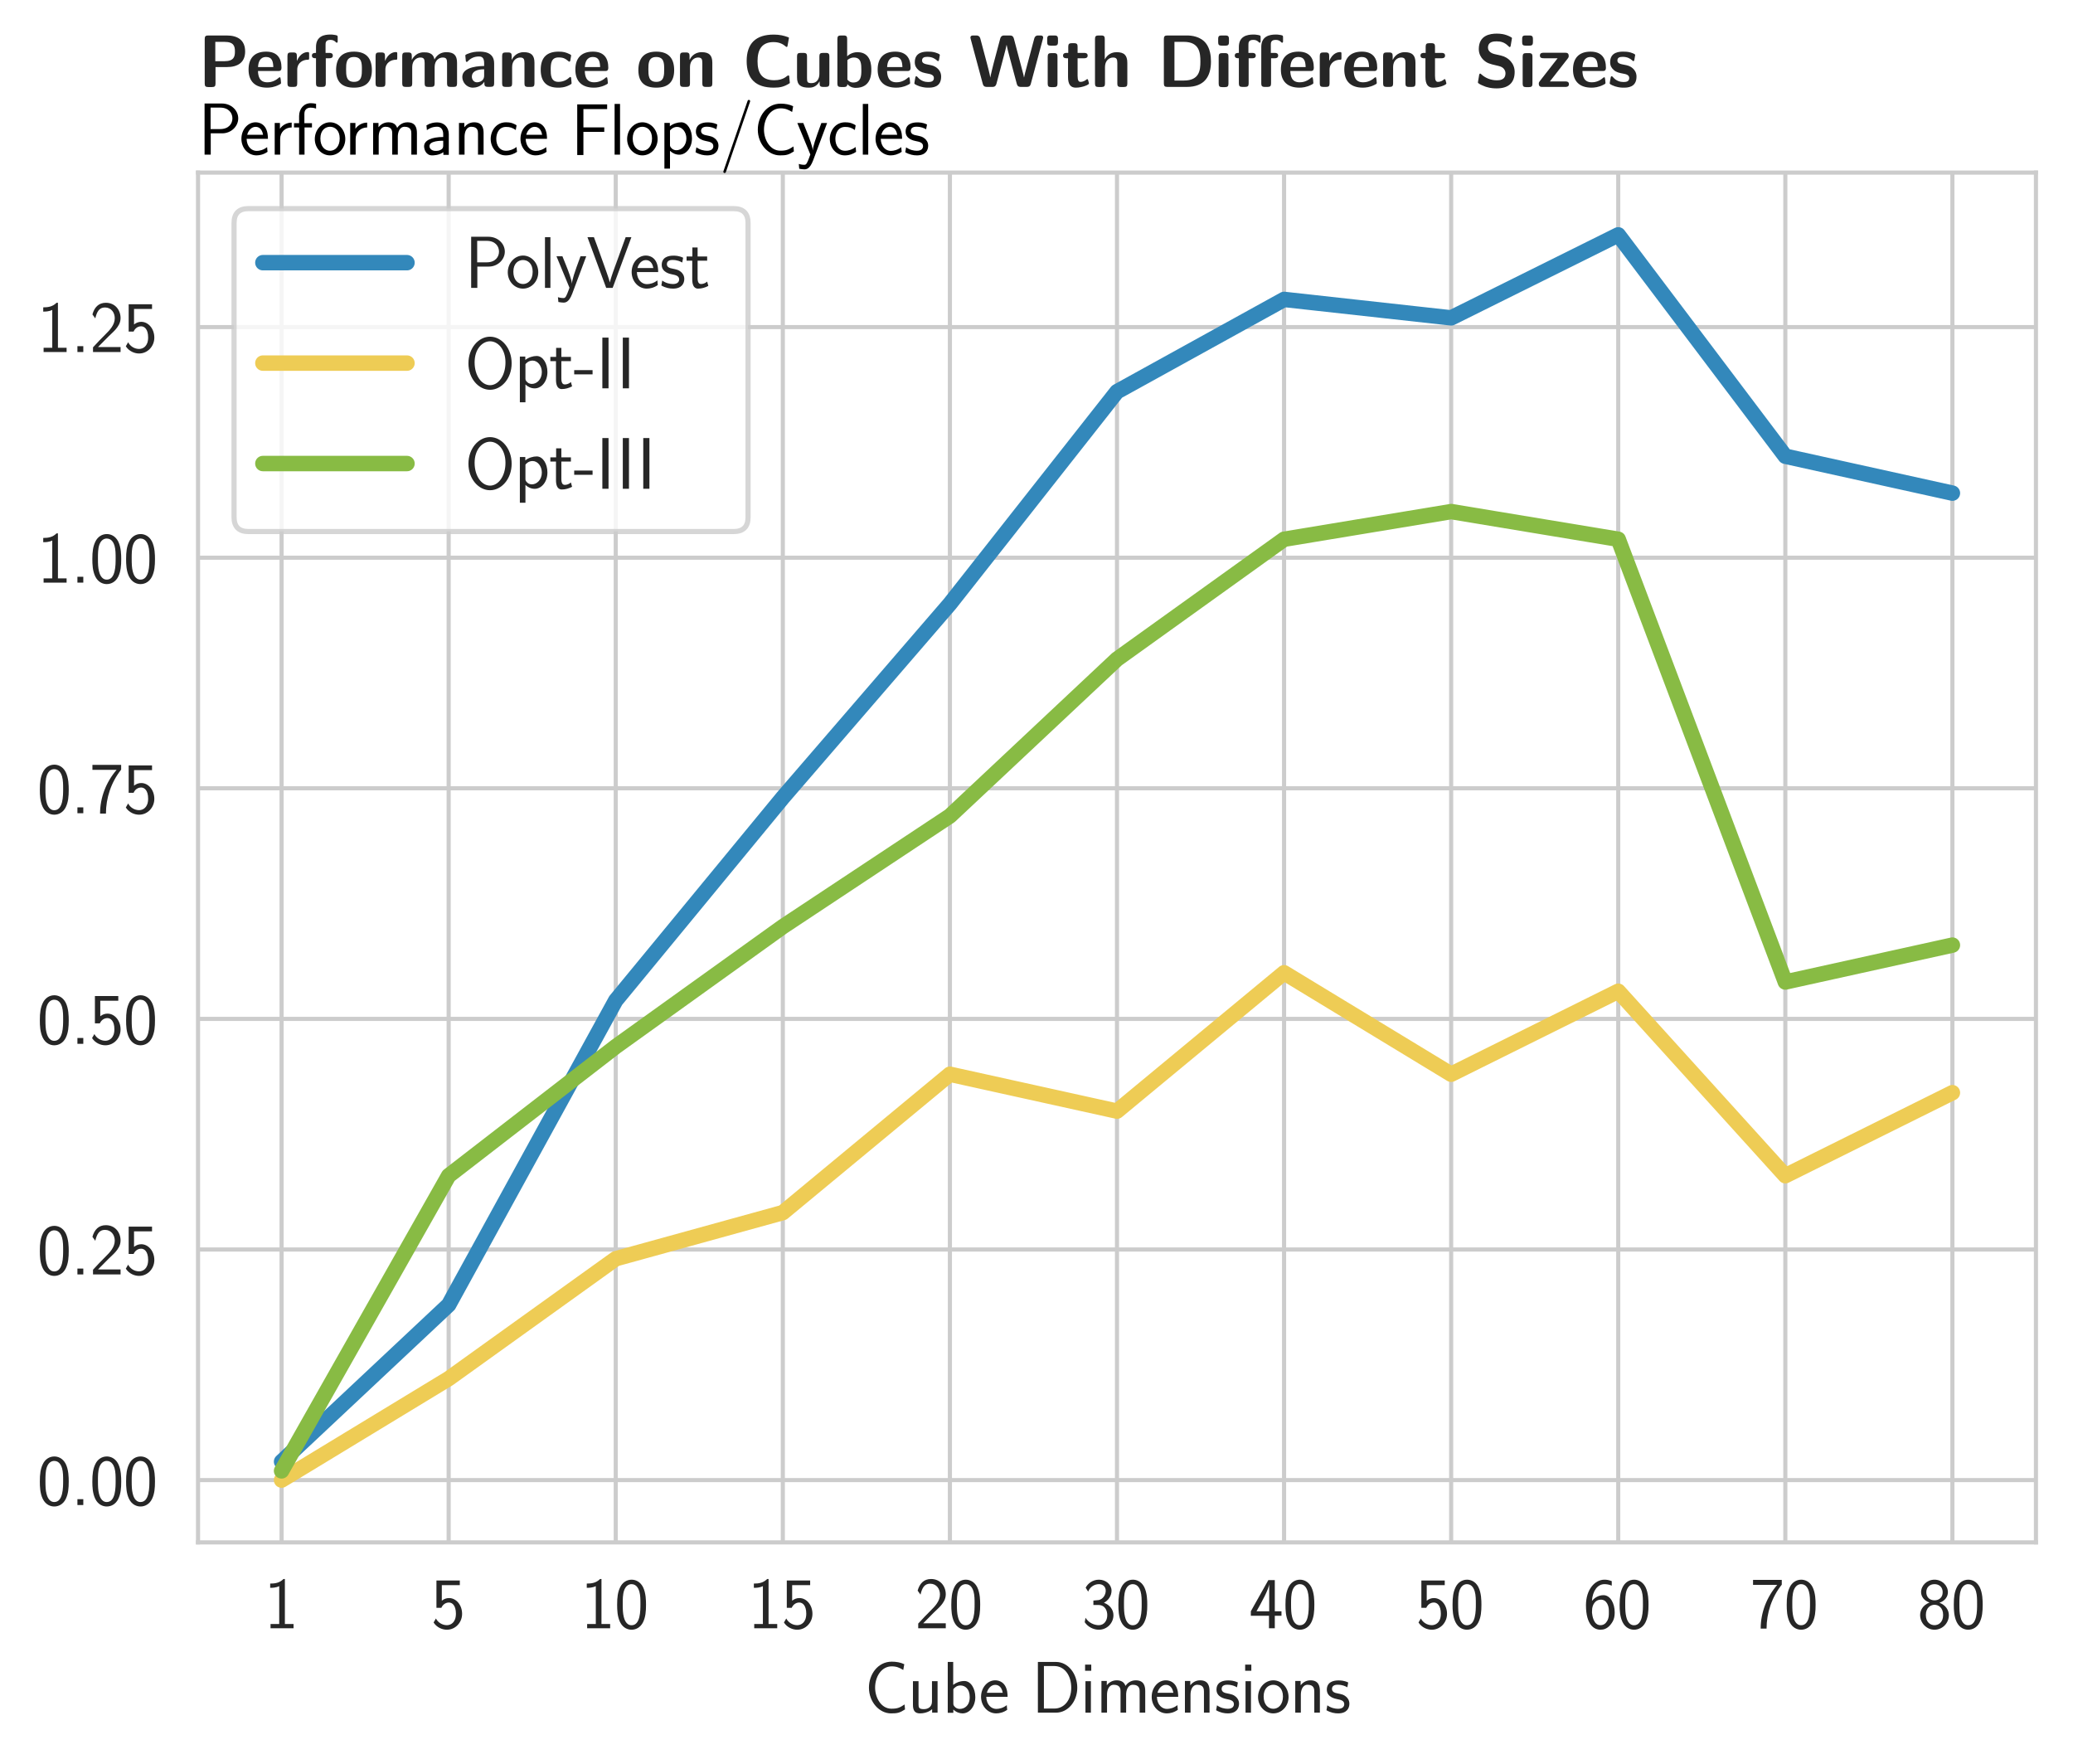 <?xml version="1.0" encoding="utf-8" standalone="no"?>
<!DOCTYPE svg PUBLIC "-//W3C//DTD SVG 1.1//EN"
  "http://www.w3.org/Graphics/SVG/1.1/DTD/svg11.dtd">
<svg xmlns:xlink="http://www.w3.org/1999/xlink" width="402.799pt" height="342.638pt" viewBox="0 0 402.799 342.638" xmlns="http://www.w3.org/2000/svg" version="1.1">
 <defs>
  <style type="text/css">*{stroke-linejoin: round; stroke-linecap: butt}</style>
 </defs>
 <g id="figure_1">
  <g id="patch_1">
   <path d="M 0 342.638 
L 402.799 342.638 
L 402.799 0 
L 0 0 
z
" style="fill: #ffffff"/>
  </g>
  <g id="axes_1">
   <g id="patch_2">
    <path d="M 38.479 299.642 
L 395.599 299.642 
L 395.599 33.53 
L 38.479 33.53 
z
" style="fill: #ffffff"/>
   </g>
   <g id="matplotlib.axis_1">
    <g id="xtick_1">
     <g id="line2d_1">
      <path d="M 54.712 299.642 
L 54.712 33.53 
" clip-path="url(#p1841a39ac1)" style="fill: none; stroke: #cccccc; stroke-width: 0.8; stroke-linecap: round"/>
     </g>
     <g id="text_1">
      <!-- 1 -->
      <g style="fill: #262626" transform="translate(51.298 316.328)scale(0.14 -0.14)">
       <defs>
        <path id="CMSS17-31" d="M 1818 4288 
L 1696 4288 
C 1350 3940 947 3890 538 3890 
L 538 3520 
C 723 3520 1024 3520 1325 3667 
L 1325 369 
L 570 369 
L 570 0 
L 2573 0 
L 2573 369 
L 1818 369 
L 1818 4288 
z
" transform="scale(0.016)"/>
       </defs>
       <use xlink:href="#CMSS17-31" transform="scale(0.996)"/>
      </g>
     </g>
    </g>
    <g id="xtick_2">
     <g id="line2d_2">
      <path d="M 87.177 299.642 
L 87.177 33.53 
" clip-path="url(#p1841a39ac1)" style="fill: none; stroke: #cccccc; stroke-width: 0.8; stroke-linecap: round"/>
     </g>
     <g id="text_2">
      <!-- 5 -->
      <g style="fill: #262626" transform="translate(83.763 316.328)scale(0.14 -0.14)">
       <defs>
        <path id="CMSS17-35" d="M 934 3752 
L 2502 3752 
L 2502 4160 
L 467 4160 
L 467 1781 
L 896 1781 
C 1011 2046 1248 2240 1555 2240 
C 1843 2240 2163 1989 2163 1266 
C 2163 493 1709 267 1376 267 
C 966 267 589 512 422 851 
L 218 499 
C 512 49 992 -128 1376 -128 
C 2118 -128 2701 497 2701 1253 
C 2701 2030 2182 2629 1562 2629 
C 1338 2629 1120 2553 934 2399 
L 934 3752 
z
" transform="scale(0.016)"/>
       </defs>
       <use xlink:href="#CMSS17-35" transform="scale(0.996)"/>
      </g>
     </g>
    </g>
    <g id="xtick_3">
     <g id="line2d_3">
      <path d="M 119.643 299.642 
L 119.643 33.53 
" clip-path="url(#p1841a39ac1)" style="fill: none; stroke: #cccccc; stroke-width: 0.8; stroke-linecap: round"/>
     </g>
     <g id="text_3">
      <!-- 10 -->
      <g style="fill: #262626" transform="translate(112.814 316.328)scale(0.14 -0.14)">
       <defs>
        <path id="CMSS17-30" d="M 2758 2044 
C 2758 2405 2752 3077 2490 3596 
C 2227 4096 1805 4229 1504 4229 
C 1069 4229 698 3975 506 3570 
C 301 3146 243 2709 243 2044 
C 243 1589 262 1031 493 543 
C 755 5 1197 -128 1498 -128 
C 1894 -128 2278 81 2496 518 
C 2720 974 2758 1474 2758 2044 
z
M 1498 261 
C 1011 261 864 811 819 995 
C 742 1310 730 1614 730 2114 
C 730 2506 730 2948 851 3297 
C 998 3701 1254 3840 1498 3840 
C 1971 3840 2125 3372 2176 3208 
C 2272 2873 2272 2481 2272 2114 
C 2272 1526 2272 261 1498 261 
z
" transform="scale(0.016)"/>
       </defs>
       <use xlink:href="#CMSS17-31" transform="scale(0.996)"/>
       <use xlink:href="#CMSS17-30" transform="translate(46.844 0)scale(0.996)"/>
      </g>
     </g>
    </g>
    <g id="xtick_4">
     <g id="line2d_4">
      <path d="M 152.108 299.642 
L 152.108 33.53 
" clip-path="url(#p1841a39ac1)" style="fill: none; stroke: #cccccc; stroke-width: 0.8; stroke-linecap: round"/>
     </g>
     <g id="text_4">
      <!-- 15 -->
      <g style="fill: #262626" transform="translate(145.28 316.328)scale(0.14 -0.14)">
       <use xlink:href="#CMSS17-31" transform="scale(0.996)"/>
       <use xlink:href="#CMSS17-35" transform="translate(46.844 0)scale(0.996)"/>
      </g>
     </g>
    </g>
    <g id="xtick_5">
     <g id="line2d_5">
      <path d="M 184.574 299.642 
L 184.574 33.53 
" clip-path="url(#p1841a39ac1)" style="fill: none; stroke: #cccccc; stroke-width: 0.8; stroke-linecap: round"/>
     </g>
     <g id="text_5">
      <!-- 20 -->
      <g style="fill: #262626" transform="translate(177.745 316.328)scale(0.14 -0.14)">
       <defs>
        <path id="CMSS17-32" d="M 1651 1357 
C 1830 1541 2099 1764 2285 1987 
C 2464 2204 2701 2511 2701 2957 
C 2701 3657 2227 4288 1421 4288 
C 787 4288 422 3893 250 3274 
L 499 2929 
C 640 3510 838 3880 1338 3880 
C 1888 3880 2195 3433 2195 2942 
C 2195 2355 1747 1901 1408 1563 
C 1030 1187 659 804 301 408 
L 301 0 
L 2701 0 
L 2701 433 
L 1613 433 
C 1536 433 1459 433 1382 433 
L 742 433 
L 742 439 
L 1651 1357 
z
" transform="scale(0.016)"/>
       </defs>
       <use xlink:href="#CMSS17-32" transform="scale(0.996)"/>
       <use xlink:href="#CMSS17-30" transform="translate(46.844 0)scale(0.996)"/>
      </g>
     </g>
    </g>
    <g id="xtick_6">
     <g id="line2d_6">
      <path d="M 217.039 299.642 
L 217.039 33.53 
" clip-path="url(#p1841a39ac1)" style="fill: none; stroke: #cccccc; stroke-width: 0.8; stroke-linecap: round"/>
     </g>
     <g id="text_6">
      <!-- 30 -->
      <g style="fill: #262626" transform="translate(210.211 316.328)scale(0.14 -0.14)">
       <defs>
        <path id="CMSS17-33" d="M 1005 2025 
L 1440 2025 
C 2042 2025 2214 1507 2214 1146 
C 2214 653 1933 267 1472 267 
C 1114 267 608 444 320 912 
C 275 691 275 678 250 526 
C 550 88 1037 -128 1485 -128 
C 2214 -128 2752 473 2752 1138 
C 2752 1638 2400 2057 1920 2215 
C 2304 2424 2586 2816 2586 3273 
C 2586 3805 2093 4229 1491 4229 
C 941 4229 512 3892 333 3530 
C 378 3468 493 3284 550 3189 
C 691 3562 1056 3840 1485 3840 
C 1843 3840 2080 3607 2080 3271 
C 2080 2923 1856 2543 1478 2455 
C 1453 2455 1056 2417 1005 2411 
L 1005 2025 
z
" transform="scale(0.016)"/>
       </defs>
       <use xlink:href="#CMSS17-33" transform="scale(0.996)"/>
       <use xlink:href="#CMSS17-30" transform="translate(46.844 0)scale(0.996)"/>
      </g>
     </g>
    </g>
    <g id="xtick_7">
     <g id="line2d_7">
      <path d="M 249.505 299.642 
L 249.505 33.53 
" clip-path="url(#p1841a39ac1)" style="fill: none; stroke: #cccccc; stroke-width: 0.8; stroke-linecap: round"/>
     </g>
     <g id="text_7">
      <!-- 40 -->
      <g style="fill: #262626" transform="translate(242.676 316.328)scale(0.14 -0.14)">
       <defs>
        <path id="CMSS17-34" d="M 2253 1088 
L 2835 1088 
L 2835 1477 
L 2253 1477 
L 2253 4192 
L 1690 4192 
L 166 1477 
L 166 1088 
L 1747 1088 
L 1747 0 
L 2253 0 
L 2253 1088 
z
M 659 1477 
C 1030 2127 1766 3439 1766 3885 
L 1766 1477 
L 659 1477 
z
" transform="scale(0.016)"/>
       </defs>
       <use xlink:href="#CMSS17-34" transform="scale(0.996)"/>
       <use xlink:href="#CMSS17-30" transform="translate(46.844 0)scale(0.996)"/>
      </g>
     </g>
    </g>
    <g id="xtick_8">
     <g id="line2d_8">
      <path d="M 281.97 299.642 
L 281.97 33.53 
" clip-path="url(#p1841a39ac1)" style="fill: none; stroke: #cccccc; stroke-width: 0.8; stroke-linecap: round"/>
     </g>
     <g id="text_8">
      <!-- 50 -->
      <g style="fill: #262626" transform="translate(275.141 316.328)scale(0.14 -0.14)">
       <use xlink:href="#CMSS17-35" transform="scale(0.996)"/>
       <use xlink:href="#CMSS17-30" transform="translate(46.844 0)scale(0.996)"/>
      </g>
     </g>
    </g>
    <g id="xtick_9">
     <g id="line2d_9">
      <path d="M 314.435 299.642 
L 314.435 33.53 
" clip-path="url(#p1841a39ac1)" style="fill: none; stroke: #cccccc; stroke-width: 0.8; stroke-linecap: round"/>
     </g>
     <g id="text_9">
      <!-- 60 -->
      <g style="fill: #262626" transform="translate(307.607 316.328)scale(0.14 -0.14)">
       <defs>
        <path id="CMSS17-36" d="M 2496 4101 
C 2227 4210 2035 4229 1856 4229 
C 1024 4229 250 3368 250 2006 
C 250 265 986 -128 1510 -128 
C 1798 -128 2086 -39 2362 280 
C 2643 617 2752 898 2752 1389 
C 2752 2179 2362 2880 1779 2880 
C 1357 2880 992 2657 768 2376 
C 832 3258 1254 3840 1862 3840 
C 2029 3840 2246 3816 2496 3710 
L 2496 4101 
z
M 774 1369 
C 774 1420 774 1452 781 1548 
C 781 2045 1069 2491 1536 2491 
C 1837 2491 1990 2332 2106 2135 
C 2240 1886 2246 1650 2246 1388 
C 2246 1140 2246 891 2099 637 
C 1978 439 1818 267 1510 267 
C 902 267 800 1114 774 1369 
z
" transform="scale(0.016)"/>
       </defs>
       <use xlink:href="#CMSS17-36" transform="scale(0.996)"/>
       <use xlink:href="#CMSS17-30" transform="translate(46.844 0)scale(0.996)"/>
      </g>
     </g>
    </g>
    <g id="xtick_10">
     <g id="line2d_10">
      <path d="M 346.901 299.642 
L 346.901 33.53 
" clip-path="url(#p1841a39ac1)" style="fill: none; stroke: #cccccc; stroke-width: 0.8; stroke-linecap: round"/>
     </g>
     <g id="text_10">
      <!-- 70 -->
      <g style="fill: #262626" transform="translate(340.072 316.328)scale(0.14 -0.14)">
       <defs>
        <path id="CMSS17-37" d="M 1389 3776 
C 1466 3776 1542 3776 1619 3776 
L 2355 3776 
C 1440 2711 915 1365 915 -32 
L 1427 -32 
C 1427 1323 1875 2696 2752 3795 
L 2752 4209 
L 250 4209 
L 250 3776 
L 1389 3776 
z
" transform="scale(0.016)"/>
       </defs>
       <use xlink:href="#CMSS17-37" transform="scale(0.996)"/>
       <use xlink:href="#CMSS17-30" transform="translate(46.844 0)scale(0.996)"/>
      </g>
     </g>
    </g>
    <g id="xtick_11">
     <g id="line2d_11">
      <path d="M 379.366 299.642 
L 379.366 33.53 
" clip-path="url(#p1841a39ac1)" style="fill: none; stroke: #cccccc; stroke-width: 0.8; stroke-linecap: round"/>
     </g>
     <g id="text_11">
      <!-- 80 -->
      <g style="fill: #262626" transform="translate(372.538 316.328)scale(0.14 -0.14)">
       <defs>
        <path id="CMSS17-38" d="M 1933 2222 
C 2419 2380 2669 2760 2669 3134 
C 2669 3722 2157 4229 1504 4229 
C 826 4229 333 3708 333 3144 
C 333 2780 576 2403 1069 2241 
C 442 1997 250 1512 250 1149 
C 250 446 819 -128 1498 -128 
C 2202 -128 2752 455 2752 1138 
C 2752 1557 2502 2000 1933 2222 
z
M 1504 2432 
C 1075 2432 787 2712 787 3136 
C 787 3566 1075 3840 1504 3840 
C 1901 3840 2214 3591 2214 3136 
C 2214 2687 1907 2432 1504 2432 
z
M 1504 267 
C 1139 267 749 517 749 1156 
C 749 1813 1184 2043 1498 2043 
C 1843 2043 2253 1800 2253 1156 
C 2253 491 1830 267 1504 267 
z
" transform="scale(0.016)"/>
       </defs>
       <use xlink:href="#CMSS17-38" transform="scale(0.996)"/>
       <use xlink:href="#CMSS17-30" transform="translate(46.844 0)scale(0.996)"/>
      </g>
     </g>
    </g>
    <g id="text_12">
     <!-- Cube Dimensions -->
     <g style="fill: #262626" transform="translate(167.956 332.726)scale(0.14 -0.14)">
      <defs>
       <path id="CMSS17-43" d="M 3501 714 
C 3072 427 2874 344 2355 344 
C 1459 344 934 1303 934 2179 
C 934 3112 1472 4032 2381 4032 
C 2790 4032 3059 3918 3386 3715 
L 3475 4217 
C 3168 4370 2778 4440 2387 4440 
C 1158 4440 397 3316 397 2179 
C 397 927 1299 -64 2323 -64 
C 2874 -64 3066 -19 3539 280 
L 3501 714 
z
" transform="scale(0.016)"/>
       <path id="CMSS17-75" d="M 2618 2739 
L 2131 2739 
L 2131 972 
C 2131 498 1786 306 1421 306 
C 998 306 960 447 960 709 
L 960 2739 
L 474 2739 
L 474 678 
C 474 179 646 -64 1088 -64 
C 1306 -64 1798 -13 2144 306 
L 2144 0 
L 2618 0 
L 2618 2739 
z
" transform="scale(0.016)"/>
       <path id="CMSS17-62" d="M 954 4416 
L 480 4416 
L 480 -13 
L 966 -13 
L 966 274 
C 1210 38 1504 -64 1766 -64 
C 2381 -64 2880 549 2880 1352 
C 2880 2086 2496 2756 1926 2756 
C 1523 2756 1165 2591 954 2419 
L 954 4416 
z
M 966 2046 
C 1107 2222 1306 2368 1587 2368 
C 1965 2368 2394 2097 2394 1352 
C 2394 558 1882 325 1530 325 
C 1402 325 1267 356 1139 464 
C 966 615 966 709 966 797 
L 966 2046 
z
" transform="scale(0.016)"/>
       <path id="CMSS17-65" d="M 2502 1377 
C 2502 1590 2490 2003 2285 2345 
C 2061 2713 1696 2816 1421 2816 
C 755 2816 192 2188 192 1375 
C 192 582 774 -64 1510 -64 
C 1798 -64 2150 19 2470 248 
C 2470 274 2458 414 2451 420 
C 2451 433 2432 630 2432 656 
C 2125 407 1773 325 1517 325 
C 1107 325 666 667 646 1377 
L 2502 1377 
z
M 698 1728 
C 781 2084 1062 2421 1421 2421 
C 1517 2421 1965 2421 2080 1728 
L 698 1728 
z
" transform="scale(0.016)"/>
       <path id="CMSS17-44" d="M 570 4416 
L 570 0 
L 2144 0 
C 3194 0 4000 980 4000 2170 
C 4000 3398 3194 4416 2144 4416 
L 570 4416 
z
M 1094 357 
L 1094 4059 
L 2003 4059 
C 2861 4059 3475 3277 3475 2170 
C 3475 1107 2867 357 2003 357 
L 1094 357 
z
" transform="scale(0.016)"/>
       <path id="CMSS17-69" d="M 979 4183 
L 442 4183 
L 442 3648 
L 979 3648 
L 979 4183 
z
M 947 2739 
L 474 2739 
L 474 0 
L 947 0 
L 947 2739 
z
" transform="scale(0.016)"/>
       <path id="CMSS17-6d" d="M 4288 1877 
C 4288 2308 4179 2816 3462 2816 
C 2982 2816 2694 2516 2566 2331 
C 2451 2670 2182 2816 1798 2816 
C 1363 2816 1088 2568 941 2389 
L 941 2758 
L 474 2758 
L 474 0 
L 960 0 
L 960 1559 
C 960 1939 1101 2428 1555 2428 
C 2138 2428 2138 2016 2138 1829 
L 2138 0 
L 2624 0 
L 2624 1559 
C 2624 1939 2765 2428 3219 2428 
C 3802 2428 3802 2016 3802 1829 
L 3802 0 
L 4288 0 
L 4288 1877 
z
" transform="scale(0.016)"/>
       <path id="CMSS17-6e" d="M 2618 1877 
C 2618 2283 2522 2816 1798 2816 
C 1389 2816 1120 2606 941 2389 
L 941 2758 
L 474 2758 
L 474 0 
L 960 0 
L 960 1559 
C 960 1964 1114 2428 1549 2428 
C 2112 2428 2131 2048 2131 1829 
L 2131 0 
L 2618 0 
L 2618 1877 
z
" transform="scale(0.016)"/>
       <path id="CMSS17-73" d="M 2061 2627 
C 1683 2807 1389 2807 1197 2807 
C 742 2807 198 2648 198 2003 
C 198 1359 902 1218 1094 1179 
C 1389 1122 1715 1058 1715 740 
C 1715 337 1254 337 1171 337 
C 915 337 563 407 243 638 
L 166 210 
C 531 0 883 -64 1178 -64 
C 1965 -64 2163 416 2163 781 
C 2163 1094 1984 1305 1862 1401 
C 1651 1568 1574 1587 1050 1696 
C 960 1709 646 1779 646 2066 
C 646 2432 1050 2432 1139 2432 
C 1555 2432 1811 2303 1984 2208 
L 2061 2627 
z
" transform="scale(0.016)"/>
       <path id="CMSS17-6f" d="M 2829 1356 
C 2829 2176 2221 2816 1504 2816 
C 768 2816 173 2157 173 1356 
C 173 544 787 -64 1498 -64 
C 2227 -64 2829 563 2829 1356 
z
M 1504 337 
C 1050 337 659 709 659 1408 
C 659 2151 1114 2427 1498 2427 
C 1914 2427 2342 2126 2342 1408 
C 2342 683 1926 337 1504 337 
z
" transform="scale(0.016)"/>
      </defs>
      <use xlink:href="#CMSS17-43" transform="scale(0.996)"/>
      <use xlink:href="#CMSS17-75" transform="translate(59.856 0)scale(0.996)"/>
      <use xlink:href="#CMSS17-62" transform="translate(108.061 0)scale(0.996)"/>
      <use xlink:href="#CMSS17-65" transform="translate(158.868 0)scale(0.996)"/>
      <use xlink:href="#CMSS17-44" transform="translate(231.736 0)scale(0.996)"/>
      <use xlink:href="#CMSS17-69" transform="translate(299.279 0)scale(0.996)"/>
      <use xlink:href="#CMSS17-6d" transform="translate(321.46 0)scale(0.996)"/>
      <use xlink:href="#CMSS17-65" transform="translate(395.689 0)scale(0.996)"/>
      <use xlink:href="#CMSS17-6e" transform="translate(437.328 0)scale(0.996)"/>
      <use xlink:href="#CMSS17-73" transform="translate(485.533 0)scale(0.996)"/>
      <use xlink:href="#CMSS17-69" transform="translate(521.446 0)scale(0.996)"/>
      <use xlink:href="#CMSS17-6f" transform="translate(543.627 0)scale(0.996)"/>
      <use xlink:href="#CMSS17-6e" transform="translate(590.471 0)scale(0.996)"/>
      <use xlink:href="#CMSS17-73" transform="translate(638.675 0)scale(0.996)"/>
     </g>
    </g>
   </g>
   <g id="matplotlib.axis_2">
    <g id="ytick_1">
     <g id="line2d_12">
      <path d="M 38.479 287.546 
L 395.599 287.546 
" clip-path="url(#p1841a39ac1)" style="fill: none; stroke: #cccccc; stroke-width: 0.8; stroke-linecap: round"/>
     </g>
     <g id="text_13">
      <!-- 0.00 -->
      <g style="fill: #262626" transform="translate(7.2 292.389)scale(0.14 -0.14)">
       <defs>
        <path id="CMSS17-2e" d="M 1088 510 
L 576 510 
L 576 0 
L 1088 0 
L 1088 510 
z
" transform="scale(0.016)"/>
       </defs>
       <use xlink:href="#CMSS17-30" transform="scale(0.996)"/>
       <use xlink:href="#CMSS17-2e" transform="translate(46.844 0)scale(0.996)"/>
       <use xlink:href="#CMSS17-30" transform="translate(72.868 0)scale(0.996)"/>
       <use xlink:href="#CMSS17-30" transform="translate(119.711 0)scale(0.996)"/>
      </g>
     </g>
    </g>
    <g id="ytick_2">
     <g id="line2d_13">
      <path d="M 38.479 242.746 
L 395.599 242.746 
" clip-path="url(#p1841a39ac1)" style="fill: none; stroke: #cccccc; stroke-width: 0.8; stroke-linecap: round"/>
     </g>
     <g id="text_14">
      <!-- 0.25 -->
      <g style="fill: #262626" transform="translate(7.2 247.589)scale(0.14 -0.14)">
       <use xlink:href="#CMSS17-30" transform="scale(0.996)"/>
       <use xlink:href="#CMSS17-2e" transform="translate(46.844 0)scale(0.996)"/>
       <use xlink:href="#CMSS17-32" transform="translate(72.868 0)scale(0.996)"/>
       <use xlink:href="#CMSS17-35" transform="translate(119.711 0)scale(0.996)"/>
      </g>
     </g>
    </g>
    <g id="ytick_3">
     <g id="line2d_14">
      <path d="M 38.479 197.946 
L 395.599 197.946 
" clip-path="url(#p1841a39ac1)" style="fill: none; stroke: #cccccc; stroke-width: 0.8; stroke-linecap: round"/>
     </g>
     <g id="text_15">
      <!-- 0.50 -->
      <g style="fill: #262626" transform="translate(7.2 202.789)scale(0.14 -0.14)">
       <use xlink:href="#CMSS17-30" transform="scale(0.996)"/>
       <use xlink:href="#CMSS17-2e" transform="translate(46.844 0)scale(0.996)"/>
       <use xlink:href="#CMSS17-35" transform="translate(72.868 0)scale(0.996)"/>
       <use xlink:href="#CMSS17-30" transform="translate(119.711 0)scale(0.996)"/>
      </g>
     </g>
    </g>
    <g id="ytick_4">
     <g id="line2d_15">
      <path d="M 38.479 153.146 
L 395.599 153.146 
" clip-path="url(#p1841a39ac1)" style="fill: none; stroke: #cccccc; stroke-width: 0.8; stroke-linecap: round"/>
     </g>
     <g id="text_16">
      <!-- 0.75 -->
      <g style="fill: #262626" transform="translate(7.2 157.989)scale(0.14 -0.14)">
       <use xlink:href="#CMSS17-30" transform="scale(0.996)"/>
       <use xlink:href="#CMSS17-2e" transform="translate(46.844 0)scale(0.996)"/>
       <use xlink:href="#CMSS17-37" transform="translate(72.868 0)scale(0.996)"/>
       <use xlink:href="#CMSS17-35" transform="translate(119.711 0)scale(0.996)"/>
      </g>
     </g>
    </g>
    <g id="ytick_5">
     <g id="line2d_16">
      <path d="M 38.479 108.346 
L 395.599 108.346 
" clip-path="url(#p1841a39ac1)" style="fill: none; stroke: #cccccc; stroke-width: 0.8; stroke-linecap: round"/>
     </g>
     <g id="text_17">
      <!-- 1.00 -->
      <g style="fill: #262626" transform="translate(7.2 113.189)scale(0.14 -0.14)">
       <use xlink:href="#CMSS17-31" transform="scale(0.996)"/>
       <use xlink:href="#CMSS17-2e" transform="translate(46.844 0)scale(0.996)"/>
       <use xlink:href="#CMSS17-30" transform="translate(72.868 0)scale(0.996)"/>
       <use xlink:href="#CMSS17-30" transform="translate(119.711 0)scale(0.996)"/>
      </g>
     </g>
    </g>
    <g id="ytick_6">
     <g id="line2d_17">
      <path d="M 38.479 63.546 
L 395.599 63.546 
" clip-path="url(#p1841a39ac1)" style="fill: none; stroke: #cccccc; stroke-width: 0.8; stroke-linecap: round"/>
     </g>
     <g id="text_18">
      <!-- 1.25 -->
      <g style="fill: #262626" transform="translate(7.2 68.389)scale(0.14 -0.14)">
       <use xlink:href="#CMSS17-31" transform="scale(0.996)"/>
       <use xlink:href="#CMSS17-2e" transform="translate(46.844 0)scale(0.996)"/>
       <use xlink:href="#CMSS17-32" transform="translate(72.868 0)scale(0.996)"/>
       <use xlink:href="#CMSS17-35" transform="translate(119.711 0)scale(0.996)"/>
      </g>
     </g>
    </g>
   </g>
   <g id="line2d_18">
    <path d="M 54.712 283.962 
L 87.177 253.498 
L 119.643 194.362 
L 152.108 154.938 
L 184.574 117.306 
L 217.039 76.09 
L 249.505 58.17 
L 281.97 61.754 
L 314.435 45.626 
L 346.901 88.634 
L 379.366 95.802 
" clip-path="url(#p1841a39ac1)" style="fill: none; stroke: #3388bb; stroke-width: 3; stroke-linecap: round"/>
   </g>
   <g id="line2d_19">
    <path d="M 54.712 287.546 
L 87.177 267.834 
L 119.643 244.538 
L 152.108 235.578 
L 184.574 208.698 
L 217.039 215.866 
L 249.505 188.986 
L 281.97 208.698 
L 314.435 192.57 
L 346.901 228.41 
L 379.366 212.282 
" clip-path="url(#p1841a39ac1)" style="fill: none; stroke: #eecc55; stroke-width: 3; stroke-linecap: round"/>
   </g>
   <g id="line2d_20">
    <path d="M 54.712 285.754 
L 87.177 228.41 
L 119.643 203.322 
L 152.108 180.026 
L 184.574 158.522 
L 217.039 128.058 
L 249.505 104.762 
L 281.97 99.386 
L 314.435 104.762 
L 346.901 190.778 
L 379.366 183.61 
" clip-path="url(#p1841a39ac1)" style="fill: none; stroke: #88bb44; stroke-width: 3; stroke-linecap: round"/>
   </g>
   <g id="patch_3">
    <path d="M 38.479 299.642 
L 38.479 33.53 
" style="fill: none; stroke: #cccccc; stroke-width: 0.8; stroke-linejoin: miter; stroke-linecap: square"/>
   </g>
   <g id="patch_4">
    <path d="M 395.599 299.642 
L 395.599 33.53 
" style="fill: none; stroke: #cccccc; stroke-width: 0.8; stroke-linejoin: miter; stroke-linecap: square"/>
   </g>
   <g id="patch_5">
    <path d="M 38.479 299.642 
L 395.599 299.642 
" style="fill: none; stroke: #cccccc; stroke-width: 0.8; stroke-linejoin: miter; stroke-linecap: square"/>
   </g>
   <g id="patch_6">
    <path d="M 38.479 33.53 
L 395.599 33.53 
" style="fill: none; stroke: #cccccc; stroke-width: 0.8; stroke-linejoin: miter; stroke-linecap: square"/>
   </g>
   <g id="text_19">
    <!-- Performance Flops/Cycles -->
    <g transform="translate(38.479 30.043)scale(0.14 -0.14)">
     <defs>
      <path id="CMSS17-50" d="M 2106 1856 
C 2874 1856 3501 2453 3501 3158 
C 3501 3850 2899 4453 2067 4453 
L 570 4453 
L 570 0 
L 1107 0 
L 1107 1856 
L 2106 1856 
z
M 1926 4096 
C 2669 4096 2995 3627 2995 3157 
C 2995 2720 2694 2226 1926 2226 
L 1094 2226 
L 1094 4096 
L 1926 4096 
z
" transform="scale(0.016)"/>
      <path id="CMSS17-72" d="M 954 1363 
C 954 1965 1395 2368 1958 2368 
L 1958 2789 
C 1549 2789 1165 2585 934 2253 
L 934 2758 
L 480 2758 
L 480 0 
L 954 0 
L 954 1363 
z
" transform="scale(0.016)"/>
      <path id="CMSS17-66" d="M 1075 2368 
L 1722 2368 
L 1722 2737 
L 1062 2737 
L 1062 3559 
C 1062 4014 1408 4092 1606 4092 
C 1670 4092 1850 4092 2080 4009 
L 2080 4429 
C 1933 4461 1754 4480 1613 4480 
C 1018 4480 602 3993 602 3359 
L 602 2737 
L 160 2737 
L 160 2368 
L 602 2368 
L 602 0 
L 1075 0 
L 1075 2368 
z
" transform="scale(0.016)"/>
      <path id="CMSS17-61" d="M 2406 1791 
C 2406 2392 1978 2808 1402 2808 
C 1120 2808 813 2757 461 2553 
L 499 2135 
C 659 2248 934 2432 1395 2432 
C 1722 2432 1920 2180 1920 1782 
L 1920 1536 
C 896 1536 256 1238 256 726 
C 256 461 416 -64 947 -64 
C 1043 -64 1562 -64 1933 217 
L 1933 -19 
L 2406 -19 
L 2406 1791 
z
M 1920 816 
C 1920 701 1920 548 1728 434 
C 1562 325 1350 325 1261 325 
C 941 325 723 511 723 744 
C 723 1211 1722 1211 1920 1211 
L 1920 816 
z
" transform="scale(0.016)"/>
      <path id="CMSS17-63" d="M 2464 2541 
C 2464 2585 2170 2714 2093 2739 
C 1882 2816 1613 2816 1542 2816 
C 710 2816 211 2093 211 1363 
C 211 595 768 -64 1517 -64 
C 1946 -64 2253 76 2502 242 
L 2464 664 
C 2189 453 1869 337 1523 337 
C 1024 337 698 774 698 1369 
C 698 1831 909 2414 1549 2414 
C 1901 2414 2099 2343 2394 2145 
L 2464 2541 
z
" transform="scale(0.016)"/>
      <path id="CMSS17-46" d="M 2918 1984 
L 2918 2373 
L 1101 2373 
L 1101 3968 
L 1882 3968 
C 1958 3968 2035 3968 2112 3968 
L 3168 3968 
L 3168 4375 
L 563 4375 
L 563 -32 
L 1101 -32 
L 1101 1984 
L 2918 1984 
z
" transform="scale(0.016)"/>
      <path id="CMSS17-6c" d="M 947 4416 
L 474 4416 
L 474 0 
L 947 0 
L 947 4416 
z
" transform="scale(0.016)"/>
      <path id="CMSS17-70" d="M 966 333 
C 1178 129 1466 -5 1773 -5 
C 2368 -5 2880 603 2880 1412 
C 2880 2159 2496 2816 1946 2816 
C 1626 2816 1242 2702 954 2472 
L 954 2765 
L 480 2765 
L 480 -1216 
L 966 -1216 
L 966 333 
z
M 966 2100 
C 1018 2176 1235 2415 1587 2415 
C 2035 2415 2394 1960 2394 1412 
C 2394 787 1958 384 1530 384 
C 1402 384 1267 415 1139 523 
C 966 674 966 768 966 857 
L 966 2100 
z
" transform="scale(0.016)"/>
      <path id="CMSS17-2f" d="M 2637 4545 
C 2669 4627 2669 4640 2669 4653 
C 2669 4729 2611 4768 2560 4768 
C 2483 4768 2458 4717 2432 4640 
L 365 -1377 
C 333 -1460 333 -1473 333 -1486 
C 333 -1562 390 -1600 442 -1600 
C 518 -1600 544 -1549 570 -1473 
L 2637 4545 
z
" transform="scale(0.016)"/>
      <path id="CMSS17-79" d="M 2675 2752 
L 2176 2752 
C 1632 1294 1446 702 1434 383 
L 1427 383 
C 1408 696 1126 1460 902 2007 
L 602 2752 
L 83 2752 
L 1216 13 
C 1146 -178 1043 -465 1011 -529 
C 870 -885 774 -885 672 -885 
C 646 -885 442 -885 211 -809 
L 250 -1229 
C 410 -1261 570 -1280 685 -1280 
C 845 -1280 1165 -1280 1459 -497 
L 2675 2752 
z
" transform="scale(0.016)"/>
     </defs>
     <use xlink:href="#CMSS17-50" transform="scale(0.996)"/>
     <use xlink:href="#CMSS17-65" transform="translate(57.133 0)scale(0.996)"/>
     <use xlink:href="#CMSS17-72" transform="translate(98.772 0)scale(0.996)"/>
     <use xlink:href="#CMSS17-66" transform="translate(130.682 0)scale(0.996)"/>
     <use xlink:href="#CMSS17-6f" transform="translate(159.308 0)scale(0.996)"/>
     <use xlink:href="#CMSS17-72" transform="translate(203.55 0)scale(0.996)"/>
     <use xlink:href="#CMSS17-6d" transform="translate(235.459 0)scale(0.996)"/>
     <use xlink:href="#CMSS17-61" transform="translate(309.689 0)scale(0.996)"/>
     <use xlink:href="#CMSS17-6e" transform="translate(354.611 0)scale(0.996)"/>
     <use xlink:href="#CMSS17-63" transform="translate(402.815 0)scale(0.996)"/>
     <use xlink:href="#CMSS17-65" transform="translate(444.454 0)scale(0.996)"/>
     <use xlink:href="#CMSS17-46" transform="translate(517.322 0)scale(0.996)"/>
     <use xlink:href="#CMSS17-6c" transform="translate(570.612 0)scale(0.996)"/>
     <use xlink:href="#CMSS17-6f" transform="translate(592.792 0)scale(0.996)"/>
     <use xlink:href="#CMSS17-70" transform="translate(639.636 0)scale(0.996)"/>
     <use xlink:href="#CMSS17-73" transform="translate(687.841 0)scale(0.996)"/>
     <use xlink:href="#CMSS17-2f" transform="translate(723.755 0)scale(0.996)"/>
     <use xlink:href="#CMSS17-43" transform="translate(770.598 0)scale(0.996)"/>
     <use xlink:href="#CMSS17-79" transform="translate(830.454 0)scale(0.996)"/>
     <use xlink:href="#CMSS17-63" transform="translate(873.454 0)scale(0.996)"/>
     <use xlink:href="#CMSS17-6c" transform="translate(915.093 0)scale(0.996)"/>
     <use xlink:href="#CMSS17-65" transform="translate(937.274 0)scale(0.996)"/>
     <use xlink:href="#CMSS17-73" transform="translate(978.912 0)scale(0.996)"/>
    </g>
   </g>
   <g id="text_20">
    <!-- \textbf{Performance on Cubes With Different Sizes} -->
    <g style="fill: #262626" transform="translate(38.479 16.886)scale(0.14 -0.14)">
     <defs>
      <path id="CMSSBX10-50" d="M 1523 1728 
L 2496 1728 
C 3501 1728 4102 2155 4102 3085 
C 4102 4060 3475 4480 2490 4480 
L 890 4480 
C 659 4480 582 4409 582 4170 
L 582 298 
C 582 66 653 -12 890 -12 
L 1216 -12 
C 1459 -12 1523 72 1523 299 
L 1523 1728 
z
M 2291 3924 
C 3130 3924 3213 3537 3213 3085 
C 3213 2652 3142 2239 2285 2239 
L 1504 2239 
L 1504 3924 
L 2291 3924 
z
" transform="scale(0.016)"/>
      <path id="CMSSBX10-65" d="M 2758 1385 
C 2906 1385 3066 1385 3066 1678 
C 3066 2514 2682 3072 1728 3072 
C 704 3072 198 2491 198 1510 
C 198 452 806 -64 1811 -64 
C 2054 -64 2419 -32 2842 182 
C 2982 253 3027 272 3027 350 
C 3027 395 3008 582 3002 633 
C 2976 833 2970 839 2912 839 
C 2886 839 2874 839 2803 775 
C 2426 447 2042 402 1837 402 
C 1114 402 1037 974 1018 1385 
L 2758 1385 
z
M 1024 1728 
C 1043 2122 1171 2606 1728 2606 
C 2240 2606 2336 2231 2355 1728 
L 1024 1728 
z
" transform="scale(0.016)"/>
      <path id="CMSSBX10-72" d="M 1242 1496 
C 1242 2115 1747 2368 2150 2368 
C 2266 2368 2278 2368 2278 2555 
L 2278 2860 
C 2278 2989 2278 3034 2163 3034 
C 1984 3034 1517 2970 1216 2271 
L 1210 2271 
L 1210 2690 
C 1210 2897 1165 3001 902 3001 
L 698 3001 
C 467 3001 390 2930 390 2690 
L 390 310 
C 390 78 461 0 698 0 
L 934 0 
C 1178 0 1242 84 1242 312 
L 1242 1496 
z
" transform="scale(0.016)"/>
      <path id="CMSSBX10-66" d="M 1402 2496 
L 1709 2496 
C 1786 2496 2016 2496 2016 2729 
C 2016 2962 1786 2962 1709 2962 
L 1382 2962 
L 1382 3668 
C 1382 3837 1382 4096 1798 4096 
C 2003 4096 2131 4038 2259 3915 
C 2304 3863 2323 3850 2355 3850 
C 2438 3850 2438 3915 2438 4018 
L 2438 4316 
C 2438 4471 2432 4477 2214 4523 
C 2029 4561 1894 4561 1798 4561 
C 1318 4561 550 4452 550 3480 
L 550 2962 
C 416 2962 192 2962 192 2729 
C 192 2496 410 2496 550 2496 
L 550 310 
C 550 78 621 0 858 0 
L 1094 0 
C 1338 0 1402 84 1402 310 
L 1402 2496 
z
" transform="scale(0.016)"/>
      <path id="CMSSBX10-6f" d="M 3315 1459 
C 3315 2517 2803 3072 1760 3072 
C 691 3072 198 2497 198 1459 
C 198 407 749 -64 1754 -64 
C 2758 -64 3315 401 3315 1459 
z
M 1760 440 
C 1069 440 1069 1020 1069 1536 
C 1069 2033 1069 2606 1754 2606 
C 2445 2606 2445 2039 2445 1536 
C 2445 1027 2445 440 1760 440 
z
" transform="scale(0.016)"/>
      <path id="CMSSBX10-6d" d="M 5158 2096 
C 5158 2761 4877 3025 4224 3025 
C 3770 3025 3418 2812 3187 2386 
C 3085 3012 2541 3012 2272 3012 
C 2150 3012 1882 3012 1594 2803 
C 1395 2658 1267 2455 1222 2360 
L 1216 2360 
L 1216 2687 
C 1216 2896 1171 3001 909 3001 
L 691 3001 
C 461 3001 384 2930 384 2690 
L 384 310 
C 384 78 454 0 691 0 
L 947 0 
C 1190 0 1254 84 1254 309 
L 1254 1735 
C 1254 2315 1645 2560 1958 2560 
C 2266 2560 2336 2424 2336 2082 
L 2336 309 
C 2336 78 2406 0 2643 0 
L 2899 0 
C 3142 0 3206 84 3206 309 
L 3206 1735 
C 3206 2315 3597 2560 3910 2560 
C 4218 2560 4288 2424 4288 2082 
L 4288 309 
C 4288 78 4358 0 4595 0 
L 4851 0 
C 5094 0 5158 84 5158 309 
L 5158 2096 
z
" transform="scale(0.016)"/>
      <path id="CMSSBX10-61" d="M 2970 2050 
C 2970 3072 1997 3072 1677 3072 
C 1376 3072 1056 3046 627 2868 
C 493 2811 461 2792 461 2722 
C 461 2677 499 2300 506 2248 
C 512 2209 544 2177 589 2177 
C 621 2177 640 2196 659 2216 
C 934 2508 1254 2651 1651 2651 
C 1997 2651 2099 2435 2099 2049 
L 2099 1820 
C 1875 1820 198 1820 198 868 
C 198 415 557 -64 1120 -64 
C 1338 -64 1818 1 2118 447 
L 2118 317 
C 2118 110 2163 7 2426 7 
L 2662 7 
C 2906 7 2970 91 2970 317 
L 2970 2050 
z
M 2099 988 
C 2099 402 1491 402 1472 402 
C 1203 402 1030 639 1030 889 
C 1030 1536 1920 1536 2099 1536 
L 2099 988 
z
" transform="scale(0.016)"/>
      <path id="CMSSBX10-6e" d="M 3200 2096 
C 3200 2761 2918 3025 2266 3025 
C 1594 3025 1306 2535 1222 2360 
L 1216 2360 
L 1216 2687 
C 1216 2896 1171 3001 909 3001 
L 691 3001 
C 461 3001 384 2930 384 2690 
L 384 310 
C 384 78 454 0 691 0 
L 947 0 
C 1190 0 1254 84 1254 309 
L 1254 1735 
C 1254 2295 1626 2560 1958 2560 
C 2266 2560 2330 2411 2330 2082 
L 2330 309 
C 2330 103 2374 0 2637 0 
L 2893 0 
C 3136 0 3200 84 3200 309 
L 3200 2096 
z
" transform="scale(0.016)"/>
      <path id="CMSSBX10-63" d="M 2925 330 
C 2925 402 2899 698 2886 782 
C 2886 801 2874 866 2810 866 
C 2784 866 2771 866 2707 801 
C 2598 704 2298 440 1773 440 
C 1107 440 1107 1092 1107 1503 
C 1107 2026 1139 2568 1792 2568 
C 2208 2568 2381 2464 2611 2271 
C 2688 2200 2701 2200 2726 2200 
C 2790 2200 2803 2258 2810 2284 
C 2822 2336 2886 2697 2886 2729 
C 2886 2787 2842 2813 2733 2865 
C 2426 3007 2234 3072 1786 3072 
C 832 3072 237 2620 237 1491 
C 237 420 787 -64 1754 -64 
C 1926 -64 2310 -64 2739 159 
C 2918 258 2925 265 2925 330 
z
" transform="scale(0.016)"/>
      <path id="CMSSBX10-43" d="M 4096 925 
C 4096 977 4051 1002 4026 1002 
C 3872 1002 3686 583 2784 583 
C 1658 583 1338 1280 1338 2247 
C 1338 3207 1683 3904 2733 3904 
C 3302 3904 3603 3678 3776 3536 
C 3814 3504 3834 3478 3878 3478 
C 3904 3478 3936 3510 3942 3536 
L 4070 4253 
C 4077 4279 4070 4305 4019 4324 
C 3642 4466 3251 4557 2752 4557 
C 1190 4557 390 3789 390 2253 
C 390 672 1203 -64 2758 -64 
C 3302 -64 3642 14 4109 305 
C 4160 337 4147 383 4147 383 
L 4096 925 
z
" transform="scale(0.016)"/>
      <path id="CMSSBX10-75" d="M 3200 2652 
C 3200 2859 3155 2962 2893 2962 
L 2637 2962 
C 2394 2962 2330 2878 2330 2653 
L 2330 1124 
C 2330 698 2106 330 1651 330 
C 1293 330 1254 421 1254 763 
L 1254 2653 
C 1254 2859 1210 2962 947 2962 
L 691 2962 
C 461 2962 384 2891 384 2653 
L 384 820 
C 384 130 755 -64 1421 -64 
C 1594 -64 2048 -64 2349 485 
L 2349 314 
C 2349 104 2394 0 2656 0 
L 2893 0 
C 3136 0 3200 84 3200 310 
L 3200 2652 
z
" transform="scale(0.016)"/>
      <path id="CMSSBX10-62" d="M 1242 4170 
C 1242 4377 1197 4480 934 4480 
L 698 4480 
C 467 4480 390 4409 390 4170 
L 390 302 
C 390 70 461 -8 698 -8 
L 954 -8 
C 1062 -8 1254 -8 1261 243 
C 1555 -82 1882 -82 1984 -82 
C 3347 -82 3347 1161 3347 1485 
C 3347 1795 3347 3025 2144 3025 
C 1619 3025 1299 2728 1242 2663 
L 1242 4170 
z
M 1261 2333 
C 1344 2411 1536 2560 1830 2560 
C 2477 2560 2477 1964 2477 1477 
C 2477 999 2477 384 1760 384 
C 1491 384 1331 546 1261 637 
L 1261 2333 
z
" transform="scale(0.016)"/>
      <path id="CMSSBX10-73" d="M 2534 902 
C 2534 1267 2342 1496 2227 1600 
C 1971 1836 1747 1875 1478 1927 
C 1126 1992 870 2045 870 2299 
C 870 2566 1082 2619 1331 2619 
C 1760 2619 1990 2456 2157 2313 
C 2221 2248 2234 2248 2259 2248 
C 2323 2248 2336 2306 2342 2332 
C 2355 2384 2419 2747 2419 2779 
C 2419 2884 2080 2975 2010 3000 
C 1754 3072 1549 3072 1382 3072 
C 1094 3072 237 3072 237 2145 
C 237 1827 378 1633 550 1477 
C 774 1270 1024 1225 1389 1154 
C 1574 1121 1901 1062 1901 778 
C 1901 473 1651 427 1402 427 
C 1120 427 762 512 461 877 
C 429 909 410 928 371 928 
C 307 928 294 871 288 832 
C 275 743 198 378 198 313 
C 198 198 672 51 678 45 
C 1030 -64 1293 -64 1402 -64 
C 1728 -64 2534 -64 2534 902 
z
" transform="scale(0.016)"/>
      <path id="CMSSBX10-57" d="M 6464 4171 
C 6490 4260 6490 4286 6490 4293 
C 6490 4480 6317 4480 6227 4480 
L 6093 4480 
C 5965 4480 5786 4480 5709 4196 
L 5030 1653 
C 4941 1323 4883 1110 4826 826 
L 4819 826 
C 4787 1000 4787 1013 4634 1582 
L 3942 4196 
C 3872 4448 3744 4480 3558 4480 
L 3136 4480 
C 3002 4480 2822 4480 2746 4196 
L 2182 2078 
L 2022 1439 
C 1952 1135 1901 929 1888 826 
L 1882 826 
C 1830 1161 1677 1730 1568 2137 
L 1018 4202 
C 941 4480 755 4480 634 4480 
L 416 4480 
C 326 4480 154 4480 154 4293 
C 154 4286 154 4260 179 4170 
L 1229 271 
C 1299 0 1478 0 1613 0 
L 2035 0 
C 2170 0 2349 0 2426 296 
L 3098 2821 
C 3194 3169 3238 3351 3302 3660 
L 3309 3660 
C 3386 3286 3424 3124 3539 2705 
L 4192 271 
C 4262 0 4442 0 4570 0 
L 5030 0 
C 5165 0 5344 0 5414 272 
L 6464 4171 
z
" transform="scale(0.016)"/>
      <path id="CMSSBX10-69" d="M 653 4480 
C 448 4480 346 4441 346 4182 
L 346 3885 
C 346 3678 410 3594 646 3594 
L 979 3594 
C 1286 3594 1286 3730 1286 4034 
C 1286 4344 1286 4480 979 4480 
L 653 4480 
z
M 1242 2634 
C 1242 2841 1197 2944 934 2944 
L 698 2944 
C 467 2944 390 2873 390 2634 
L 390 292 
C 390 60 461 -18 698 -18 
L 934 -18 
C 1178 -18 1242 66 1242 292 
L 1242 2634 
z
" transform="scale(0.016)"/>
      <path id="CMSSBX10-74" d="M 1395 2496 
L 1965 2496 
C 2042 2496 2272 2496 2272 2729 
C 2272 2962 2042 2962 1965 2962 
L 1395 2962 
L 1395 3498 
C 1395 3705 1350 3808 1088 3808 
L 890 3808 
C 659 3808 582 3737 582 3498 
L 582 2962 
L 435 2962 
C 365 2962 128 2962 128 2729 
C 128 2496 358 2496 435 2496 
L 563 2496 
L 563 864 
C 563 213 794 -64 1235 -64 
C 1293 -64 1574 -64 1907 39 
C 2016 72 2387 188 2387 311 
C 2387 330 2374 376 2336 510 
C 2304 639 2291 678 2234 678 
C 2202 678 2195 671 2157 632 
C 2086 582 1914 440 1645 440 
C 1491 440 1395 550 1395 975 
L 1395 2496 
z
" transform="scale(0.016)"/>
      <path id="CMSSBX10-68" d="M 3200 2094 
C 3200 2760 2918 3025 2266 3025 
C 1626 3025 1331 2579 1242 2398 
L 1235 2398 
L 1235 4170 
C 1235 4377 1190 4480 928 4480 
L 691 4480 
C 461 4480 384 4409 384 4170 
L 384 302 
C 384 70 454 -8 691 -8 
L 947 -8 
C 1190 -8 1254 76 1254 302 
L 1254 1732 
C 1254 2294 1626 2560 1958 2560 
C 2266 2560 2330 2411 2330 2081 
L 2330 302 
C 2330 95 2374 -8 2637 -8 
L 2893 -8 
C 3136 -8 3200 76 3200 302 
L 3200 2094 
z
" transform="scale(0.016)"/>
      <path id="CMSSBX10-44" d="M 890 4480 
C 659 4480 582 4409 582 4171 
L 582 309 
C 582 78 653 0 890 0 
L 2579 0 
C 4141 0 4685 942 4685 2208 
C 4685 2718 4602 3344 4243 3802 
C 3763 4403 2995 4480 2579 4480 
L 890 4480 
z
M 1504 556 
L 1504 3924 
L 2323 3924 
C 3706 3924 3763 2930 3763 2208 
C 3763 1479 3693 556 2330 556 
L 1504 556 
z
" transform="scale(0.016)"/>
      <path id="CMSSBX10-b" d="M 1402 2496 
L 1715 2496 
C 1792 2496 2022 2496 2022 2729 
C 2022 2962 1792 2962 1715 2962 
L 1382 2962 
L 1382 3668 
C 1382 3837 1382 4096 1805 4096 
C 2010 4096 2138 4038 2266 3915 
C 2310 3863 2330 3850 2362 3850 
C 2445 3850 2445 3915 2445 4018 
L 2445 4316 
C 2445 4471 2438 4477 2221 4523 
C 2035 4561 1901 4561 1805 4561 
C 1261 4561 550 4413 550 3480 
L 550 2962 
C 416 2962 192 2962 192 2729 
C 192 2496 410 2496 550 2496 
L 550 310 
C 550 78 621 0 858 0 
L 1094 0 
C 1338 0 1402 84 1402 310 
L 1402 2496 
z
M 3354 2496 
L 3667 2496 
C 3744 2496 3974 2496 3974 2729 
C 3974 2962 3744 2962 3667 2962 
L 3334 2962 
L 3334 3668 
C 3334 3837 3334 4096 3757 4096 
C 3962 4096 4090 4038 4218 3915 
C 4262 3863 4282 3850 4314 3850 
C 4397 3850 4397 3915 4397 4018 
L 4397 4316 
C 4397 4471 4390 4477 4173 4523 
C 3987 4561 3853 4561 3757 4561 
C 3213 4561 2502 4413 2502 3481 
L 2502 310 
C 2502 103 2547 0 2810 0 
L 3046 0 
C 3290 0 3354 84 3354 310 
L 3354 2496 
z
" transform="scale(0.016)"/>
      <path id="CMSSBX10-53" d="M 1728 2867 
C 1587 2899 1190 3049 1190 3418 
C 1190 3968 1734 3968 1952 3968 
C 2310 3968 2630 3884 2944 3574 
C 3046 3477 3053 3471 3078 3471 
C 3117 3471 3149 3490 3168 3587 
L 3264 4152 
C 3277 4203 3277 4216 3277 4236 
C 3277 4288 3270 4295 3110 4380 
C 2656 4608 2278 4641 1952 4641 
C 1382 4641 390 4505 390 3290 
C 390 2829 627 2531 749 2401 
C 1075 2063 1376 1998 1875 1882 
C 2234 1798 2374 1765 2515 1635 
C 2579 1571 2714 1434 2714 1187 
C 2714 577 2163 577 1952 577 
C 1414 577 947 795 627 1083 
C 550 1159 538 1159 512 1159 
C 474 1159 442 1140 422 1042 
L 326 476 
C 314 424 314 411 314 392 
C 314 255 979 21 1011 8 
C 1440 -128 1786 -128 1952 -128 
C 2912 -128 3514 305 3514 1308 
C 3514 2033 2982 2576 2342 2725 
L 1728 2867 
z
" transform="scale(0.016)"/>
      <path id="CMSSBX10-7a" d="M 2726 2483 
C 2790 2568 2803 2600 2803 2703 
C 2803 2975 2605 2975 2496 2975 
L 602 2975 
C 518 2975 294 2975 294 2732 
C 294 2496 499 2496 672 2496 
C 877 2496 1395 2496 1600 2496 
L 1837 2496 
L 275 493 
C 211 407 198 375 198 272 
C 198 0 397 0 506 0 
L 2515 0 
C 2598 0 2822 0 2822 236 
C 2822 479 2624 479 2438 479 
C 2118 479 1779 479 1459 479 
L 1165 479 
L 2726 2483 
z
" transform="scale(0.016)"/>
     </defs>
     <use xlink:href="#CMSSBX10-50" transform="scale(0.996)"/>
     <use xlink:href="#CMSSBX10-65" transform="translate(66.971 0)scale(0.996)"/>
     <use xlink:href="#CMSSBX10-72" transform="translate(117.892 0)scale(0.996)"/>
     <use xlink:href="#CMSSBX10-66" transform="translate(154.975 0)scale(0.996)"/>
     <use xlink:href="#CMSSBX10-6f" transform="translate(188.461 0)scale(0.996)"/>
     <use xlink:href="#CMSSBX10-72" transform="translate(240.212 0)scale(0.996)"/>
     <use xlink:href="#CMSSBX10-6d" transform="translate(277.295 0)scale(0.996)"/>
     <use xlink:href="#CMSSBX10-61" transform="translate(363.638 0)scale(0.996)"/>
     <use xlink:href="#CMSSBX10-6e" transform="translate(415.943 0)scale(0.996)"/>
     <use xlink:href="#CMSSBX10-63" transform="translate(471.844 0)scale(0.996)"/>
     <use xlink:href="#CMSSBX10-65" transform="translate(520.551 0)scale(0.996)"/>
     <use xlink:href="#CMSSBX10-6f" transform="translate(608.001 0)scale(0.996)"/>
     <use xlink:href="#CMSSBX10-6e" transform="translate(662.796 0)scale(0.996)"/>
     <use xlink:href="#CMSSBX10-43" transform="translate(755.228 0)scale(0.996)"/>
     <use xlink:href="#CMSSBX10-75" transform="translate(825.243 0)scale(0.996)"/>
     <use xlink:href="#CMSSBX10-62" transform="translate(881.145 0)scale(0.996)"/>
     <use xlink:href="#CMSSBX10-65" transform="translate(940.091 0)scale(0.996)"/>
     <use xlink:href="#CMSSBX10-73" transform="translate(991.012 0)scale(0.996)"/>
     <use xlink:href="#CMSSBX10-57" transform="translate(1069.551 0)scale(0.996)"/>
     <use xlink:href="#CMSSBX10-69" transform="translate(1173.052 0)scale(0.996)"/>
     <use xlink:href="#CMSSBX10-74" transform="translate(1198.512 0)scale(0.996)"/>
     <use xlink:href="#CMSSBX10-68" transform="translate(1238.778 0)scale(0.996)"/>
     <use xlink:href="#CMSSBX10-44" transform="translate(1331.21 0)scale(0.996)"/>
     <use xlink:href="#CMSSBX10-69" transform="translate(1410.358 0)scale(0.996)"/>
     <use xlink:href="#CMSSBX10-b" transform="translate(1435.818 0)scale(0.996)"/>
     <use xlink:href="#CMSSBX10-65" transform="translate(1499.746 0)scale(0.996)"/>
     <use xlink:href="#CMSSBX10-72" transform="translate(1550.666 0)scale(0.996)"/>
     <use xlink:href="#CMSSBX10-65" transform="translate(1587.749 0)scale(0.996)"/>
     <use xlink:href="#CMSSBX10-6e" transform="translate(1638.67 0)scale(0.996)"/>
     <use xlink:href="#CMSSBX10-74" transform="translate(1694.572 0)scale(0.996)"/>
     <use xlink:href="#CMSSBX10-53" transform="translate(1771.367 0)scale(0.996)"/>
     <use xlink:href="#CMSSBX10-69" transform="translate(1832.251 0)scale(0.996)"/>
     <use xlink:href="#CMSSBX10-7a" transform="translate(1857.711 0)scale(0.996)"/>
     <use xlink:href="#CMSSBX10-65" transform="translate(1905.172 0)scale(0.996)"/>
     <use xlink:href="#CMSSBX10-73" transform="translate(1956.092 0)scale(0.996)"/>
    </g>
   </g>
   <g id="legend_1">
    <g id="patch_7">
     <path d="M 48.279 103.266 
L 142.554 103.266 
Q 145.354 103.266 145.354 100.466 
L 145.354 43.33 
Q 145.354 40.53 142.554 40.53 
L 48.279 40.53 
Q 45.479 40.53 45.479 43.33 
L 45.479 100.466 
Q 45.479 103.266 48.279 103.266 
z
" style="fill: #ffffff; opacity: 0.8; stroke: #cccccc; stroke-linejoin: miter"/>
    </g>
    <g id="line2d_21">
     <path d="M 51.079 51.03 
L 65.079 51.03 
L 79.079 51.03 
" style="fill: none; stroke: #3388bb; stroke-width: 3; stroke-linecap: round"/>
    </g>
    <g id="text_21">
     <!-- PolyVest -->
     <g style="fill: #262626" transform="translate(90.279 55.93)scale(0.14 -0.14)">
      <defs>
       <path id="CMSS17-56" d="M 3910 4416 
L 3411 4416 
L 2304 1362 
C 2272 1273 2074 688 2035 484 
L 2029 484 
C 1978 726 1773 1292 1664 1604 
L 922 3672 
L 646 4416 
L 83 4416 
L 1715 0 
L 2278 0 
L 3910 4416 
z
" transform="scale(0.016)"/>
       <path id="CMSS17-74" d="M 1069 2368 
L 1901 2368 
L 1901 2737 
L 1069 2737 
L 1069 3520 
L 614 3520 
L 614 2737 
L 109 2737 
L 109 2368 
L 602 2368 
L 602 749 
C 602 384 685 -64 1107 -64 
C 1427 -64 1722 25 2003 172 
L 1901 548 
C 1747 414 1562 337 1363 337 
C 1082 337 1069 696 1069 856 
L 1069 2368 
z
" transform="scale(0.016)"/>
      </defs>
      <use xlink:href="#CMSS17-50" transform="scale(0.996)"/>
      <use xlink:href="#CMSS17-6f" transform="translate(57.133 0)scale(0.996)"/>
      <use xlink:href="#CMSS17-6c" transform="translate(103.977 0)scale(0.996)"/>
      <use xlink:href="#CMSS17-79" transform="translate(126.157 0)scale(0.996)"/>
      <use xlink:href="#CMSS17-56" transform="translate(169.158 0)scale(0.996)"/>
      <use xlink:href="#CMSS17-65" transform="translate(228.773 0)scale(0.996)"/>
      <use xlink:href="#CMSS17-73" transform="translate(270.412 0)scale(0.996)"/>
      <use xlink:href="#CMSS17-74" transform="translate(306.325 0)scale(0.996)"/>
     </g>
    </g>
    <g id="line2d_22">
     <path d="M 51.079 70.542 
L 65.079 70.542 
L 79.079 70.542 
" style="fill: none; stroke: #eecc55; stroke-width: 3; stroke-linecap: round"/>
    </g>
    <g id="text_22">
     <!-- Opt-II -->
     <g style="fill: #262626" transform="translate(90.279 75.442)scale(0.14 -0.14)">
      <defs>
       <path id="CMSS17-4f" d="M 4096 2178 
C 4096 3503 3219 4497 2214 4497 
C 1210 4497 333 3497 333 2178 
C 333 847 1222 -128 2214 -128 
C 3206 -128 4096 847 4096 2178 
z
M 2214 273 
C 1510 273 870 1057 870 2261 
C 870 3433 1549 4096 2214 4096 
C 2880 4096 3558 3433 3558 2261 
C 3558 1051 2912 273 2214 273 
z
" transform="scale(0.016)"/>
       <path id="CMSS17-2d" d="M 1664 1216 
L 1664 1585 
L 64 1585 
L 64 1216 
L 1664 1216 
z
" transform="scale(0.016)"/>
       <path id="CMSS17-49" d="M 1094 4416 
L 557 4416 
L 557 0 
L 1094 0 
L 1094 4416 
z
" transform="scale(0.016)"/>
      </defs>
      <use xlink:href="#CMSS17-4f" transform="scale(0.996)"/>
      <use xlink:href="#CMSS17-70" transform="translate(69.024 0)scale(0.996)"/>
      <use xlink:href="#CMSS17-74" transform="translate(117.229 0)scale(0.996)"/>
      <use xlink:href="#CMSS17-2d" transform="translate(151.061 0)scale(0.996)"/>
      <use xlink:href="#CMSS17-49" transform="translate(182.29 0)scale(0.996)"/>
      <use xlink:href="#CMSS17-49" transform="translate(210.676 0)scale(0.996)"/>
     </g>
    </g>
    <g id="line2d_23">
     <path d="M 51.079 90.054 
L 65.079 90.054 
L 79.079 90.054 
" style="fill: none; stroke: #88bb44; stroke-width: 3; stroke-linecap: round"/>
    </g>
    <g id="text_23">
     <!-- Opt-III -->
     <g style="fill: #262626" transform="translate(90.279 94.954)scale(0.14 -0.14)">
      <use xlink:href="#CMSS17-4f" transform="scale(0.996)"/>
      <use xlink:href="#CMSS17-70" transform="translate(69.024 0)scale(0.996)"/>
      <use xlink:href="#CMSS17-74" transform="translate(117.229 0)scale(0.996)"/>
      <use xlink:href="#CMSS17-2d" transform="translate(151.061 0)scale(0.996)"/>
      <use xlink:href="#CMSS17-49" transform="translate(182.29 0)scale(0.996)"/>
      <use xlink:href="#CMSS17-49" transform="translate(210.676 0)scale(0.996)"/>
      <use xlink:href="#CMSS17-49" transform="translate(239.063 0)scale(0.996)"/>
     </g>
    </g>
   </g>
  </g>
 </g>
 <defs>
  <clipPath id="p1841a39ac1">
   <rect x="38.479" y="33.53" width="357.12" height="266.112"/>
  </clipPath>
 </defs>
</svg>
